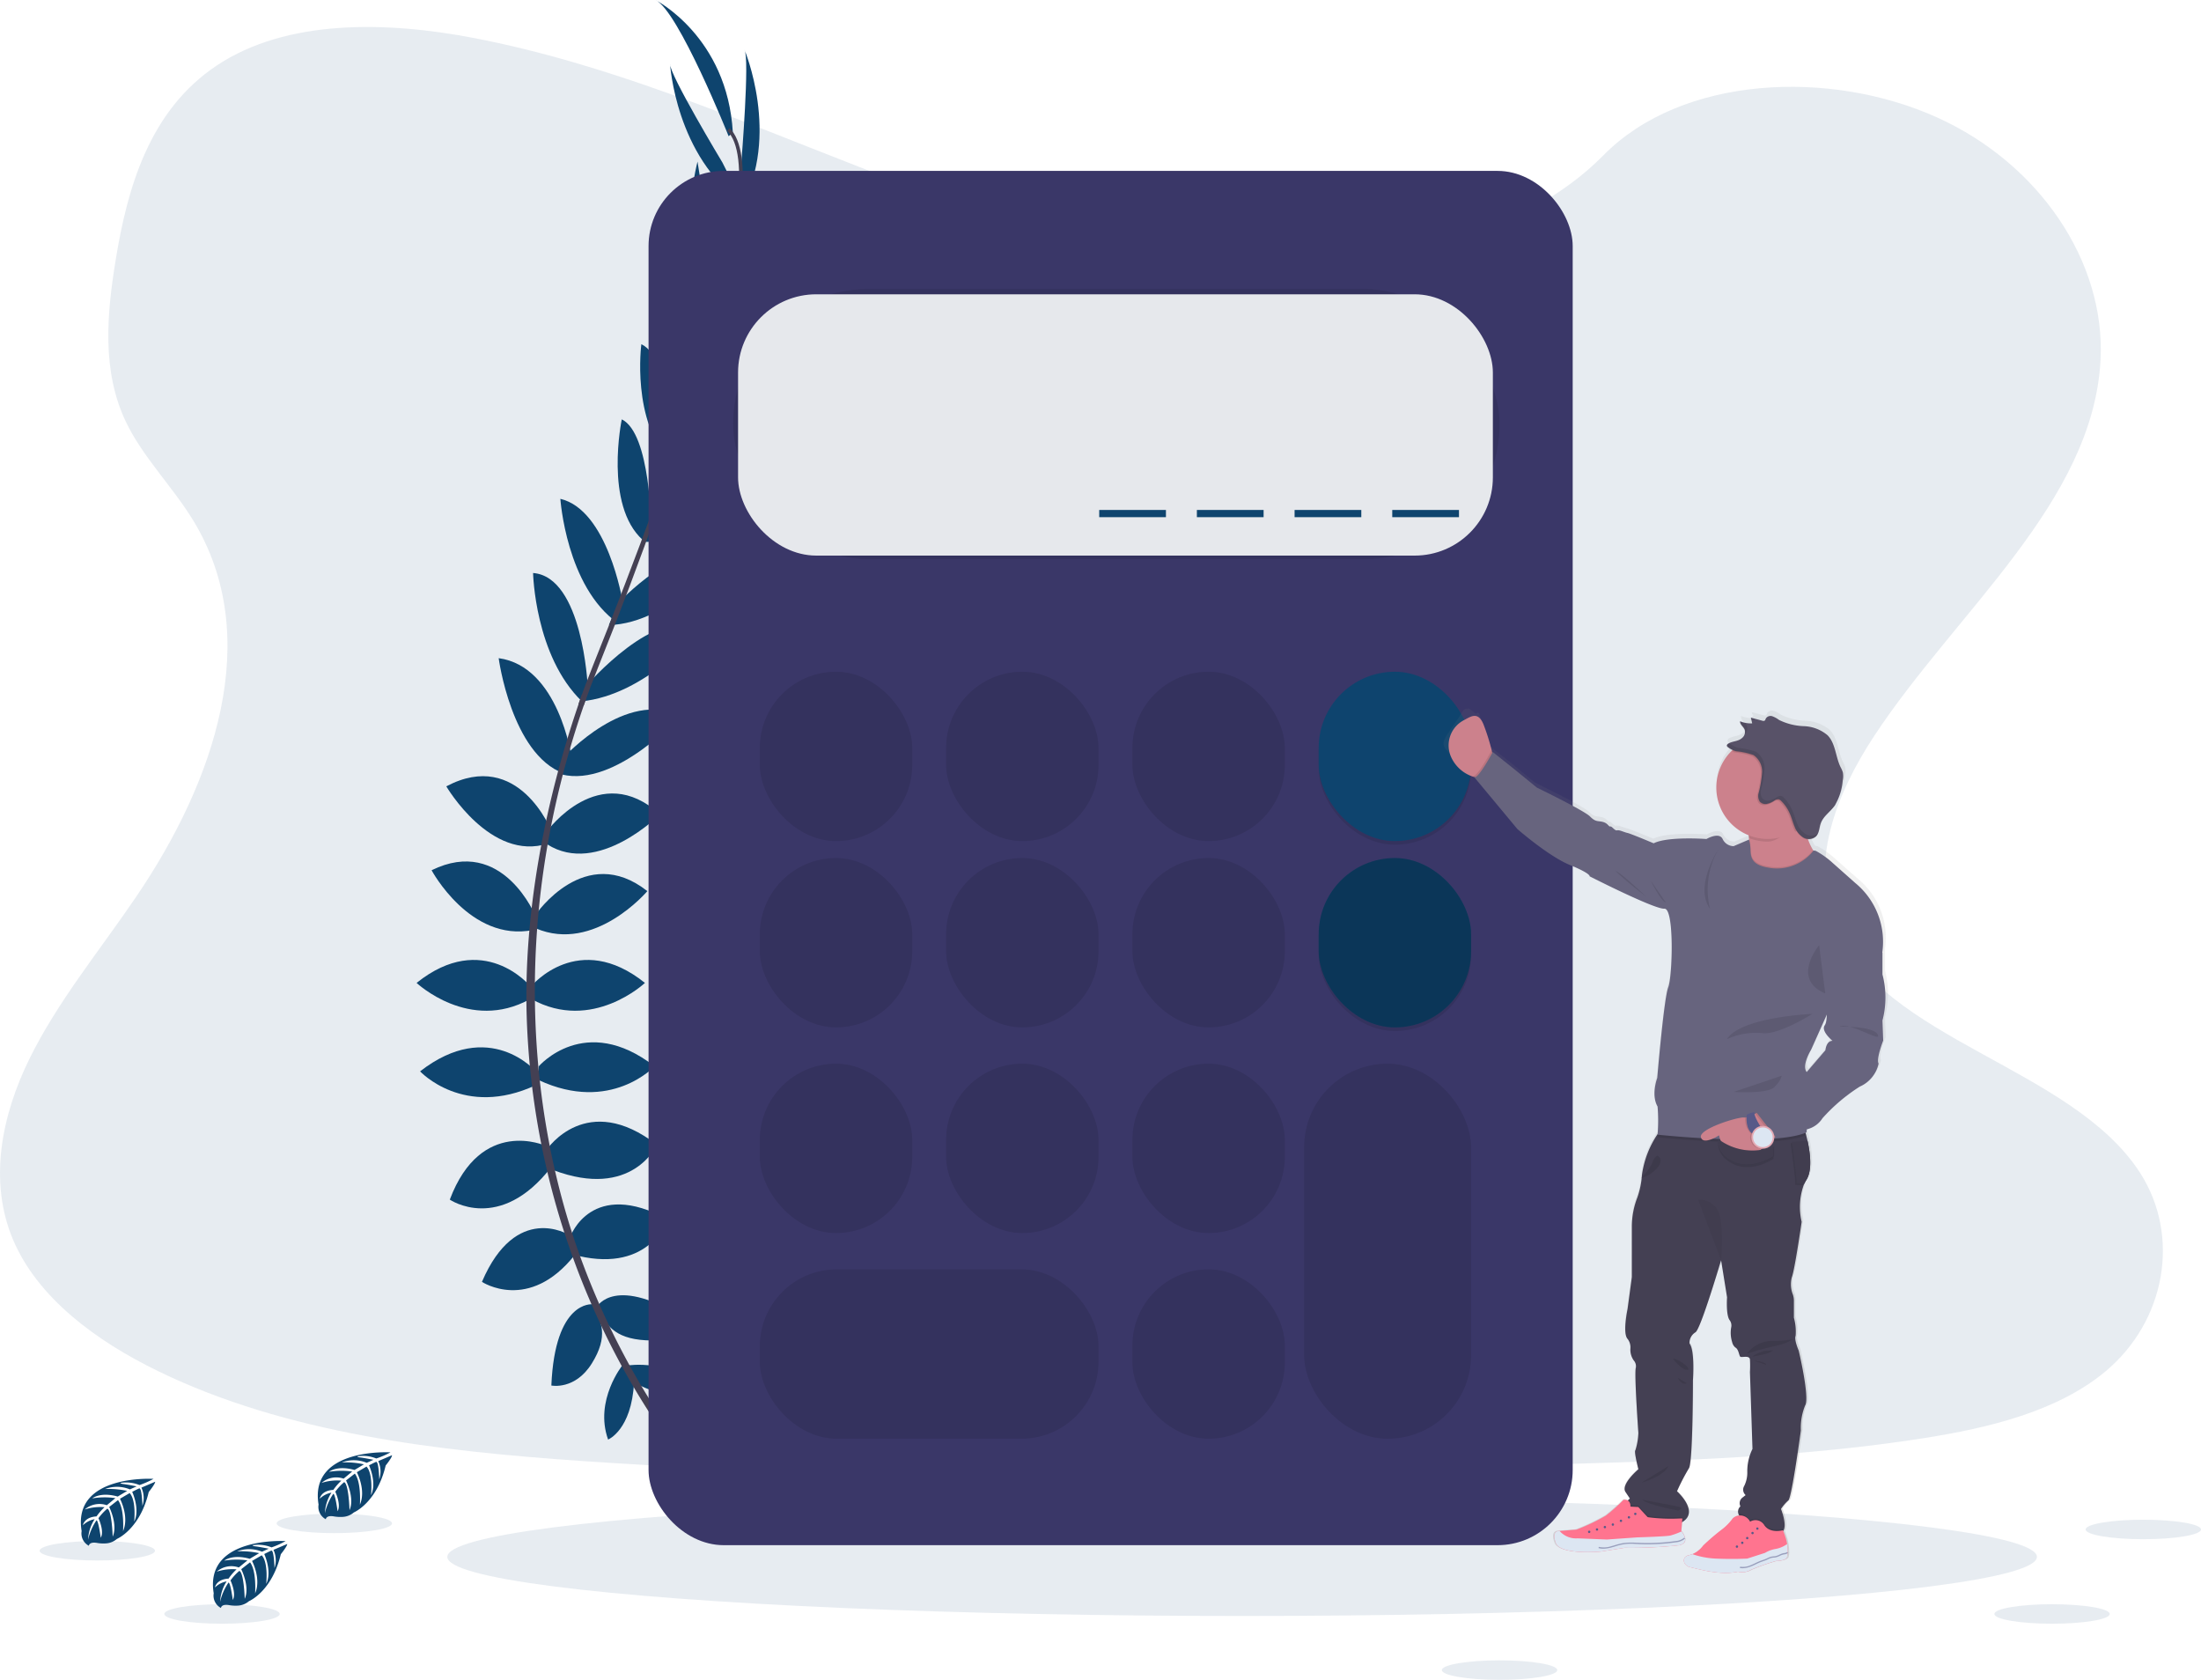 <svg xmlns="http://www.w3.org/2000/svg" xmlns:xlink="http://www.w3.org/1999/xlink" width="287.029" height="219.04" viewBox="0 0 287.029 219.04"><defs><style>.a,.b{fill:#0e446e;}.a,.e,.r{opacity:0.1;}.c{fill:#444053;}.d{fill:#3a3768;}.f{fill:#e6e8ec;}.g{opacity:0.2;}.h{fill:url(#a);}.i{fill:#cc818c;}.j{opacity:0.05;}.k{fill:#ff748f;}.l,.n{fill:#575988;}.m{fill:#dce6f2;}.n{opacity:0.5;}.o{fill:#67647e;}.p{fill:#585268;}.q{fill:#e4aab4;}</style><linearGradient id="a" x1="0.871" y1="1" x2="0.871" gradientUnits="objectBoundingBox"><stop offset="0" stop-color="gray" stop-opacity="0.251"/><stop offset="0.54" stop-color="gray" stop-opacity="0.122"/><stop offset="1" stop-color="gray" stop-opacity="0.102"/></linearGradient></defs><g transform="translate(-0.023 0.02)"><path class="a" d="M250.217,101.723c-18.082-.629-35.3-6.465-51.752-12.852S165.732,75.41,148.082,72.023c-11.352-2.176-24.332-2.484-33.479,3.6-8.8,5.867-11.645,15.967-13.176,25.349-1.148,7.057-1.824,14.486,1.327,21.094,2.188,4.588,6.074,8.443,8.762,12.835,9.348,15.288,2.741,34.153-7.387,49.07-4.75,7-10.265,13.69-13.933,21.139s-5.364,16-2.157,23.6c3.182,7.544,10.762,13.2,18.973,17.18,16.674,8.1,36.321,10.4,55.49,11.712,42.417,2.9,85.064,1.646,127.592.388,15.741-.467,31.549-.939,47.036-3.372,8.6-1.349,17.476-3.5,23.718-8.661,7.924-6.574,9.888-17.705,4.579-25.95-8.907-13.827-33.527-17.261-39.76-32.1-3.428-8.169.092-17.266,5.071-24.843,10.684-16.249,28.59-30.507,29.535-49.081.648-12.757-7.96-25.534-21.27-31.571-13.953-6.325-33.3-5.529-43.585,4.942C284.805,98.127,266.176,102.282,250.217,101.723Z" transform="translate(-86.32 -67.098)"/><ellipse class="a" cx="103.649" cy="7.706" rx="103.649" ry="7.706" transform="translate(58.357 195.28)"/><path class="b" d="M379.26,695.035s5.867-.939,9.388,3.21c0,0-2.582,2.034-8.136-.782Z" transform="translate(-297.398 -517.007)"/><path class="b" d="M370.778,695s-3.741,4.615-1.905,9.737c0,0,3.051-1.224,3.383-7.443Z" transform="translate(-289.548 -517.048)"/><path class="b" d="M365,663.99s2.347-4.3,11.734,1.721c0,0-1.252,2.894-5.4,2.66S366.09,666.273,365,663.99Z" transform="translate(-287.122 -493.629)"/><path class="b" d="M349.032,666.708s-4.87-.559-5.342,10.592c0,0,3.087.64,5.281-2.886S350.258,668.909,349.032,666.708Z" transform="translate(-271.766 -496.657)"/><path class="b" d="M352.66,624.251s2.738-7.588,12.673-2.191c0,0-2.269,6.962-11.656,4.772Z" transform="translate(-278.23 -463.09)"/><path class="b" d="M341.73,585.066s5.166-7.669,14.319-.559c0,0-3.207,7.2-13.537,3.286Z" transform="translate(-270.354 -435.248)"/><path class="b" d="M337.81,547.579s6.026-7.041,15.1,0c0,0-5.711,6.18-15.1,1.8Z" transform="translate(-267.529 -408.56)"/><path class="b" d="M334.45,509.393s6.1-7.354,14.788-.391c0,0-6.884,6.493-14.788,2.112Z" transform="translate(-265.108 -380.857)"/><path class="b" d="M336.41,471.187s6.426-9.469,14.553-3.051c0,0-6.884,8.136-14.553,4.85Z" transform="translate(-266.52 -351.96)"/><path class="b" d="M341.73,433.227s6.809-9.388,14.71-2.191c0,0-8.058,8.139-14.71,3.911Z" transform="translate(-270.354 -324.877)"/><path class="b" d="M348.952,395.267s8.058-8.82,15.087-5.309c0,0-8.4,9.368-15.439,7.647Z" transform="translate(-275.304 -296.637)"/><path class="b" d="M358.239,357.663s9.309-10.8,14.707-7.2c0,0-6.851,8.382-15.366,9.22Z" transform="translate(-281.775 -268.244)"/><path class="b" d="M371.672,321.861s8.139-8.823,14.084-6.633c0,0-6.962,9.153-15.176,9.388Z" transform="translate(-291.143 -243.129)"/><path class="b" d="M386.651,285.673s9-8.452,12.908-6.965c0,0-6.493,9.39-13.3,8.843Z" transform="translate(-302.442 -216.938)"/><path class="b" d="M400.54,246.878s7.745-10.092,11.969-9.309c0,0-4.694,9-11.969,10.337Z" transform="translate(-312.733 -187.387)"/><path class="b" d="M413.792,206.589s6.845-7.739,10.542-7.72c0,0-5.4,10.337-10.824,10.243Z" transform="translate(-322.079 -159.532)"/><path class="b" d="M420.631,155.268l6.61-16.118s.333,14.57-7.451,19.108Z" transform="translate(-326.604 -116.497)"/><path class="b" d="M432.287,95.691s1.1-13.455.391-14.551c0,0,4.727,11.176-.439,20.5Z" transform="translate(-335.576 -74.695)"/><path class="b" d="M322.606,632.032s-6.856-4.25-11.3,6.147c0,0,6.1,4.048,12.1-3.5Z" transform="translate(-248.433 -471.053)"/><path class="b" d="M308.782,591.053s-8.41-3.836-12.492,7.018c0,0,6.5,4.47,13.257-4.275Z" transform="translate(-237.609 -441.669)"/><path class="b" d="M297.5,549.929s-6.024-7.041-15.087,0c0,0,5.711,6.18,15.087,1.8Z" transform="translate(-227.607 -410.253)"/><path class="b" d="M295.578,509.393s-6.1-7.354-14.788-.391c0,0,6.887,6.493,14.788,2.112Z" transform="translate(-226.44 -380.857)"/><path class="b" d="M301.374,467.233s-4.28-10.617-13.584-6.043c0,0,5.029,9.4,13.207,7.8Z" transform="translate(-231.484 -347.737)"/><path class="b" d="M308.35,427.357s-4.252-10.787-13.69-5.783c0,0,5.778,9.888,13.271,7.451Z" transform="translate(-236.435 -319.06)"/><path class="b" d="M328.6,378.056s-1.676-11.827-9.5-12.886c0,0,1.657,12.472,8.443,15.017Z" transform="translate(-254.046 -279.369)"/><path class="b" d="M342.282,340.163s-.654-14.249-7.122-14.743c0,0,.218,10.815,6.392,16.763Z" transform="translate(-265.619 -250.725)"/><path class="b" d="M355.992,304.109s-1.931-11.849-8.1-13.3c0,0,.766,11.477,7.493,16.2Z" transform="translate(-274.793 -225.785)"/><path class="b" d="M379,267.877s-.067-12.341-3.836-14.157c0,0-2.341,11.176,2.744,15.733Z" transform="translate(-294.057 -199.057)"/><path class="b" d="M389.734,233.15s-.528-12.71-4.434-14.5c0,0-1.338,10.058,3.847,15.333Z" transform="translate(-301.639 -173.786)"/><path class="b" d="M406.869,197.21s-.025-10.337-2.811-12.76c0,0-2.774,11.324,1.355,14.841Z" transform="translate(-314.611 -149.141)"/><path class="b" d="M411.956,150.618l-2.71-17.208s-3.685,14.1,2.841,20.309Z" transform="translate(-318.26 -112.361)"/><path class="b" d="M405.924,100.662S398.962,89.1,399.1,87.81c0,0,.74,12.123,9.5,18.16Z" transform="translate(-311.697 -79.501)"/><path class="b" d="M401.824,75.764S395.253,59.335,392.28,58c0,0,9.388,4.772,10.092,17.289Z" transform="translate(-306.78 -58.02)"/><path class="c" d="M412.227,150.8l-.447-.14c5.546-18.082,6.929-29.615,3.895-32.5l.324-.341C419.215,120.871,417.91,132.276,412.227,150.8Z" transform="translate(-320.832 -101.127)"/><path class="c" d="M357.015,274.773l-.665-.235c.587-1.657,1.224-3.339,1.889-5,5.789-14.436,10.715-27.847,13.875-38.154l.578-.279c-3.165,10.307-8,24.248-13.8,38.7C358.23,271.454,357.6,273.125,357.015,274.773Z" transform="translate(-280.889 -182.765)"/><path class="c" d="M353.487,482.932c-.089-.1-9.08-10.22-15.344-27.5a101.816,101.816,0,0,1-6.063-31.507c-.427-13.447,2.392-28.464,7.228-42.1l.525.615c-10.852,30.61-6.541,56.842-.821,72.636,6.2,17.124,15.087,27.134,15.174,27.235Z" transform="translate(-263.369 -291.367)"/><path class="b" d="M244.151,735.784s-10.631-.64-9.376,6.809a1.817,1.817,0,0,0,.944,1.914s.017-.559,1.09-.366a4.9,4.9,0,0,0,1.154.056,2.409,2.409,0,0,0,1.414-.581h0s2.987-1.235,4.149-6.119c0,0,.861-1.064.824-1.338l-1.794.766a3.208,3.208,0,0,1,.131,2.369s-.059-2.322-.4-2.269c-.07,0-.933.45-.933.45s1.056,2.255.26,3.892c0,0,.3-2.777-.587-3.73l-1.263.738s1.232,2.327.4,4.227c0,0,.212-2.914-.662-4.048l-1.146.894s1.157,2.294.453,3.87c0,0-.092-3.392-.7-3.649a7.009,7.009,0,0,0-1.154,1.246s.793,1.676.3,2.545c0,0-.3-2.26-.559-2.271a7.52,7.52,0,0,0-1.1,2.514,5.437,5.437,0,0,1,.858-2.665,2.992,2.992,0,0,0-1.526.791s.154-1.059,1.771-1.151a7.643,7.643,0,0,1,1.045-1.207,6.552,6.552,0,0,0-2.584.3,2.928,2.928,0,0,1,2.881-.559l1.118-.922a9.641,9.641,0,0,0-3.017.031s1.034-.883,3.322-.24l1.229-.735a11.184,11.184,0,0,0-2.883-.249,4.429,4.429,0,0,1,3.244.05l.88-.394s-1.324-.26-1.71-.3-.411-.148-.411-.148a4.578,4.578,0,0,1,2.487.279A11.378,11.378,0,0,0,244.151,735.784Z" transform="translate(-193.207 -546.427)"/><path class="b" d="M133.562,748.155s-10.617-.64-9.374,6.809a1.813,1.813,0,0,0,.942,1.914s.02-.559,1.092-.366a4.742,4.742,0,0,0,1.154.056,2.392,2.392,0,0,0,1.411-.581h0s2.99-1.235,4.152-6.119c0,0,.858-1.064.838-1.338l-1.794.766a3.208,3.208,0,0,1,.131,2.369s-.059-2.322-.4-2.269c-.07,0-.933.45-.933.45s1.056,2.255.26,3.892c0,0,.3-2.777-.59-3.73l-1.263.738s1.232,2.327.4,4.227c0,0,.215-2.914-.662-4.048l-1.143.894s1.157,2.294.453,3.87c0,0-.092-3.392-.7-3.649a7.006,7.006,0,0,0-1.154,1.246s.793,1.676.3,2.545c0,0-.3-2.26-.559-2.271a7.581,7.581,0,0,0-1.1,2.515,5.453,5.453,0,0,1,.861-2.665,3.006,3.006,0,0,0-1.528.791s.156-1.059,1.774-1.151a7.516,7.516,0,0,1,1.045-1.2,6.529,6.529,0,0,0-2.584.3,2.927,2.927,0,0,1,2.881-.559l1.118-.922a9.637,9.637,0,0,0-3.017.031s1.034-.883,3.322-.24l1.229-.735a11.2,11.2,0,0,0-2.883-.249,4.428,4.428,0,0,1,3.244.05l.88-.394s-1.324-.26-1.713-.3-.408-.148-.408-.148a4.612,4.612,0,0,1,2.487.279A11.5,11.5,0,0,0,133.562,748.155Z" transform="translate(-113.519 -555.341)"/><path class="b" d="M195.2,777.194s-10.617-.64-9.376,6.809a1.817,1.817,0,0,0,.944,1.914s.02-.559,1.09-.366a4.9,4.9,0,0,0,1.157.056,2.409,2.409,0,0,0,1.411-.581h0s2.987-1.235,4.149-6.119c0,0,.861-1.065.838-1.338l-1.794.766a3.224,3.224,0,0,1,.131,2.369s-.059-2.322-.405-2.269c-.07,0-.93.45-.93.45s1.053,2.252.257,3.892c0,0,.3-2.777-.587-3.73l-1.263.738s1.232,2.327.4,4.227c0,0,.215-2.914-.662-4.048l-1.146.894s1.16,2.294.453,3.87c0,0-.092-3.392-.7-3.649a6.9,6.9,0,0,0-1.154,1.246s.793,1.676.3,2.545c0,0-.3-2.26-.559-2.272a7.522,7.522,0,0,0-1.1,2.515,5.436,5.436,0,0,1,.858-2.665,2.992,2.992,0,0,0-1.525.791s.154-1.059,1.774-1.151a6.95,6.95,0,0,1,1.042-1.207,6.551,6.551,0,0,0-2.584.3,2.91,2.91,0,0,1,2.881-.545l1.118-.922a9.64,9.64,0,0,0-3.017.031s1.037-.883,3.322-.24l1.232-.735a11.238,11.238,0,0,0-2.875-.24,4.425,4.425,0,0,1,3.244.05l.877-.394s-1.322-.26-1.71-.3-.408-.148-.408-.148a4.58,4.58,0,0,1,2.487.279A11.275,11.275,0,0,0,195.2,777.194Z" transform="translate(-157.931 -576.268)"/><ellipse class="a" cx="7.524" cy="1.271" rx="7.524" ry="1.271" transform="translate(21.455 209.16)"/><ellipse class="a" cx="7.524" cy="1.271" rx="7.524" ry="1.271" transform="translate(260.105 209.16)"/><ellipse class="a" cx="7.524" cy="1.271" rx="7.524" ry="1.271" transform="translate(188.053 216.478)"/><ellipse class="a" cx="7.524" cy="1.271" rx="7.524" ry="1.271" transform="translate(272.005 198.141)"/><ellipse class="a" cx="7.524" cy="1.271" rx="7.524" ry="1.271" transform="translate(36.097 197.348)"/><ellipse class="a" cx="7.524" cy="1.271" rx="7.524" ry="1.271" transform="translate(5.188 200.916)"/><rect class="d" width="120.516" height="179.196" rx="9.8" transform="translate(84.6 22.264)"/><rect class="e" width="99.947" height="35.228" rx="17.614" transform="translate(95.63 37.667)"/><rect class="f" width="98.432" height="34.072" rx="10.2" transform="translate(96.273 38.354)"/><rect class="e" width="19.876" height="22.083" rx="9.938" transform="translate(99.111 87.569)"/><rect class="e" width="19.876" height="22.083" rx="9.938" transform="translate(123.405 87.569)"/><rect class="e" width="19.876" height="22.083" rx="9.938" transform="translate(147.698 87.569)"/><rect class="e" width="19.876" height="22.083" rx="9.938" transform="translate(171.991 88.039)"/><rect class="b" width="19.876" height="22.083" rx="9.938" transform="translate(171.991 87.569)"/><rect class="e" width="19.876" height="22.083" rx="9.938" transform="translate(99.111 111.862)"/><rect class="e" width="19.876" height="22.083" rx="9.938" transform="translate(123.405 111.862)"/><rect class="e" width="19.876" height="22.083" rx="9.938" transform="translate(147.698 111.862)"/><rect class="e" width="19.876" height="22.083" rx="9.938" transform="translate(99.111 138.678)"/><rect class="e" width="19.876" height="22.083" rx="9.938" transform="translate(123.405 138.678)"/><rect class="e" width="19.876" height="22.083" rx="9.938" transform="translate(147.698 138.678)"/><rect class="e" width="19.876" height="22.083" rx="9.938" transform="translate(147.698 165.494)"/><rect class="e" width="19.876" height="22.083" rx="9.938" transform="translate(171.991 112.332)"/><rect class="b" width="19.876" height="22.083" rx="9.938" transform="translate(171.991 111.862)"/><rect class="g" width="19.876" height="22.083" rx="9.938" transform="translate(171.991 111.862)"/><rect class="e" width="44.169" height="22.083" rx="10.04" transform="translate(99.111 165.494)"/><rect class="e" width="21.767" height="48.902" rx="10.884" transform="translate(170.096 138.678)"/><rect class="b" width="8.7" height="0.942" transform="translate(181.585 66.475)"/><rect class="b" width="8.7" height="0.942" transform="translate(168.848 66.475)"/><rect class="b" width="8.7" height="0.942" transform="translate(156.107 66.475)"/><rect class="b" width="8.7" height="0.942" transform="translate(143.37 66.475)"/><path class="h" d="M817.7,428.894a11.854,11.854,0,0,0,0-6.035v-2.847a9.942,9.942,0,0,0-3.551-9.136l-3.034-2.677a11.324,11.324,0,0,0-2.2-1.553,2.263,2.263,0,0,0-.279-.042l-.089-.053a9.141,9.141,0,0,1-.665-1.4,1.294,1.294,0,0,0,1.081-.369,1.4,1.4,0,0,0,.254-.427h0c.176-.394.207-.872.355-1.291a3.08,3.08,0,0,1,.559-.928c-.031.05-.064.1-.092.151.43-.536.992-.995,1.4-1.559a3.512,3.512,0,0,0,.221-.349c-.017.025-.039.047-.059.073a7.939,7.939,0,0,0,.891-3.031,2.728,2.728,0,0,0,.017-1.084,3.941,3.941,0,0,0-.3-.687c-.659-1.361-.648-3.073-1.7-4.16a5.126,5.126,0,0,0-3.126-1.2,8.124,8.124,0,0,1-3.294-.813,3.473,3.473,0,0,0-.891-.489.732.732,0,0,0-.875.324.575.575,0,0,1-.117.237.38.38,0,0,1-.335.02l-1.506-.4.017.075h-.039l.056.237a.129.129,0,0,1,.142.081l-.243.374a3.776,3.776,0,0,1-1.358-.279.329.329,0,0,0,0,.073h-.022c-.028.425.455.7.6,1.1a.836.836,0,0,1,0,.539,1.179,1.179,0,0,1-.279.43c-.534.528-1.218.425-1.833.757a.4.4,0,0,0-.223.249.182.182,0,0,0-.02.137.325.325,0,0,0,.126.156,2.8,2.8,0,0,0,.584.363c-.061.056-.12.112-.176.171a6.733,6.733,0,0,0,2.327,10.986c.023.117.039.238.056.363v.036l.017.162-2.029.863a1.615,1.615,0,0,1-1.453-.936c-.472-.975-2.14,0-2.14,0s-5.088-.38-6.985.559c0,0-3.037-1.274-3.465-1.361s-1.067-.425-1.366-.338-.685-.559-.9-.511-.3-.425-.984-.6-.941.045-1.71-.721-7.015-3.783-7.015-3.783l-2.805-2.308-2.992-2.38-.053.1c-.02-.07-.039-.143-.059-.221a28.71,28.71,0,0,0-1.117-3.49c-.193-.461-.28-1.042-.539-.735-.159.184-.43-.221-.838-.495a.707.707,0,0,0-1.053.307h0c-2.33,3.654-3.166,3.911-1.816,5.255,1.2,1.193,2,2.235,2.984,2.565l.117.036a.127.127,0,0,1-.064,0l5.688,6.8s4.1,3.571,6.929,4.716S779.042,410,779.042,410s8.555,4.333,9.879,4.25,1.07,8.882.514,10.337-1.453,11.9-1.453,11.9-.858,2.21.042,3.738a23.6,23.6,0,0,1,.02,3.632,12.485,12.485,0,0,0-2.073,5.339,3.059,3.059,0,0,1-.034.324.753.753,0,0,1-.2.165l.19-.056a10.76,10.76,0,0,1-.559,2.565,10.422,10.422,0,0,0-.707,3.649v6.75l-.559,4.191s-.685,3.171,0,3.911a1.81,1.81,0,0,1,.374,1.3,2.425,2.425,0,0,0,.436,1.52,1.136,1.136,0,0,1,.279.975c-.226.735.335,8.555.335,8.555a8.7,8.7,0,0,1-.391,2.269c-.226.115.391,2.492.391,2.492s-2.31,1.928-1.721,2.948l.59.905-.156.154-.1.1a.911.911,0,0,0-.59-.112,22.506,22.506,0,0,1-2.325,2.07,25.246,25.246,0,0,1-3.878,1.841l-2.235.182h-.042s-1.07-.1-.469,1.556,5.971,1.148,5.971,1.148l3.135-.495a59.584,59.584,0,0,0,7.189-.327c.668-.148.838-.506.782-.866h0l-.017-.017a2.237,2.237,0,0,0-.458-.936.354.354,0,0,0-.039-.05l.1-1.146c2.372-1.366-.671-4.054-.671-4.054a28.113,28.113,0,0,1,1.576-3c.534-.735.534-11.561.534-11.561s.279-3.911-.455-4.817a1.629,1.629,0,0,1,.8-1.472c.528-.36,2.123-5.325,3.375-9.446l.788,4.856s-.171,2.325.341,3a1.157,1.157,0,0,1,.213.905,4.078,4.078,0,0,0,.115,1.956,1.292,1.292,0,0,0,.416.7c.455.226.484,1.034.654,1.2s1.226-.24,1.282.383a14.129,14.129,0,0,1,0,1.643l.344,10.086a6.7,6.7,0,0,0-.685,3.073,3.951,3.951,0,0,1-.411,1.8.925.925,0,0,0,.084,1.084l.1.115-.422.324a.93.93,0,0,0-.263,1.148.9.9,0,0,0-.26.978.687.687,0,0,0,.073.159,1.586,1.586,0,0,0-.852.422,6.988,6.988,0,0,1-1.506,1.514,28.978,28.978,0,0,0-2.4,2.056,3.448,3.448,0,0,1-1.4,1.118,2.319,2.319,0,0,1-.422.126c-1.117.229-.768,1.4.143,1.59s3.934,1.118,6.286.578a2.22,2.22,0,0,0,1.724-.24,25.329,25.329,0,0,1,3.314-1.157s1.283,0,1.456-.508a1.988,1.988,0,0,0,.073-.5l.036-.036-.033-.031a6.77,6.77,0,0,0-.087-1.137c-.033-.2-.07-.369-.1-.508-.109-.425-.313-.975-.4-1.207a.435.435,0,0,0,.039-.059c.489-.838-.324-2.827-.324-2.827a5.425,5.425,0,0,1,.964-1.143c.455-.341,1.654-9.181,1.654-9.181a8.021,8.021,0,0,1,.559-3.286c.617-1.02-.855-7.194-.855-7.194s-.629-1.417-.4-1.928a6.774,6.774,0,0,0-.229-2.38v-2.235a2.467,2.467,0,0,0-.131-.782,3.7,3.7,0,0,1-.154-2.257c.4-1.02,1.31-7.309,1.31-7.309a8.416,8.416,0,0,1,.332-4.984,4.343,4.343,0,0,1,.279-.511c.774-1.215.542-3.375.16-5.116-.056-.279-.12-.531-.185-.774-.025-.106-.053-.207-.081-.307l.123-.05a3.625,3.625,0,0,1,.039-.447,3.141,3.141,0,0,0,2.056-1.422,23,23,0,0,1,4.917-4.166,4.275,4.275,0,0,0,2.481-3.017c-.341-.6.612-3.017.612-3.017Zm-9.094-22.248Zm1.567,26.159-2.47,2.864v-.017c-.643-.894.6-2.892.6-2.892l2.054-4.582a2.592,2.592,0,0,1-.28,1.349c-.559.766,1.028,2.042,1.028,2.042C810.261,431.574,810.177,432.806,810.177,432.806Z" transform="translate(-571.859 -296.326)"/><path class="i" d="M768.321,397.714l-1.349,2.618a5.309,5.309,0,0,1-1.255-.263,4.749,4.749,0,0,1-2.948-2.548,3.706,3.706,0,0,1,1.715-4.887c.928-.508,1.791-1.087,2.487.581a28.85,28.85,0,0,1,1.092,3.467C768.226,397.295,768.321,397.714,768.321,397.714Z" transform="translate(-573.488 -298.782)"/><path class="i" d="M909.571,439.272l-2.154,3.207s-10.178,4.856-8.233-.838a12.8,12.8,0,0,0,.8-5.621v-.036a4.522,4.522,0,0,0-.8-2.28s9.921-5.079,8.443-1.607a4.783,4.783,0,0,0-.349,2.285,7.792,7.792,0,0,0,1.067,3.171A10.557,10.557,0,0,0,909.571,439.272Z" transform="translate(-671.881 -326.723)"/><path class="c" d="M867.361,610.9s1.464,6.147.838,7.15a7.763,7.763,0,0,0-.559,3.266s-1.182,8.784-1.632,9.119a5.37,5.37,0,0,0-.958,1.118s.8,1.989.321,2.811a.682.682,0,0,1-.321.279c-.754.319-3.543-1.1-5.13-1.956a.905.905,0,0,1-.162-1.475.922.922,0,0,1,.257-1.14l.419-.324-.1-.115a.925.925,0,0,1-.084-1.078,3.914,3.914,0,0,0,.405-1.791,6.56,6.56,0,0,1,.676-3.04L861,613.7a13.886,13.886,0,0,0,0-1.632c-.056-.617-1.1-.209-1.266-.38s-.2-.97-.648-1.2a1.282,1.282,0,0,1-.408-.7,4.02,4.02,0,0,1-.115-1.956,1.153,1.153,0,0,0-.21-.9c-.505-.676-.338-2.981-.338-2.981l-.777-4.828c-1.238,4.1-2.811,9.03-3.333,9.388a1.623,1.623,0,0,0-.788,1.461c.732.9.45,4.789.45,4.789s0,10.751-.528,11.486a27.727,27.727,0,0,0-1.551,2.995s3.017,2.685.643,4.04H852.1c-2.422,1.352-7.432-2.419-7.432-2.419l.522-.522.153-.154-.592-.883c-.581-1.014,1.7-2.928,1.7-2.928s-.609-2.367-.386-2.478a8.657,8.657,0,0,0,.386-2.252s-.559-7.77-.33-8.5a1.146,1.146,0,0,0-.28-.97,2.414,2.414,0,0,1-.43-1.509,1.794,1.794,0,0,0-.371-1.294c-.676-.732,0-3.883,0-3.883l.559-4.169v-6.619a10.556,10.556,0,0,1,.707-3.735,11.177,11.177,0,0,0,.615-3,12.57,12.57,0,0,1,2.1-5.39c.408-.626.713-1,.713-1l18.015-.7s.279.8.581,1.917c.062.243.123.5.182.768.377,1.732.6,3.878-.159,5.085a4.77,4.77,0,0,0-.279.509,8.419,8.419,0,0,0-.327,4.954s-.9,6.247-1.294,7.264a3.649,3.649,0,0,0,.154,2.235,2.546,2.546,0,0,1,.125.779v2.227a6.775,6.775,0,0,1,.226,2.366C866.738,609.492,867.361,610.9,867.361,610.9Z" transform="translate(-632.77 -434.812)"/><path class="e" d="M924.016,596.215a4.3,4.3,0,0,0-.279.506l-1.014-.056c.1-.523-.592-5.42-.592-5.42l2.042-.115C924.549,592.859,924.779,595.005,924.016,596.215Z" transform="translate(-688.595 -442.198)"/><path class="c" d="M924.616,595.6a4.739,4.739,0,0,0-.279.508l-1.014-.059c.1-.52-.592-5.42-.592-5.42l2.042-.115C925.152,592.252,925.379,594.4,924.616,595.6Z" transform="translate(-689.027 -441.758)"/><path class="j" d="M924.616,595.6a4.739,4.739,0,0,0-.279.508l-1.014-.059c.1-.52-.592-5.42-.592-5.42l2.042-.115C925.152,592.252,925.379,594.4,924.616,595.6Z" transform="translate(-689.027 -441.758)"/><path class="e" d="M903.653,766.672a.682.682,0,0,1-.322.28c-.754.318-3.543-1.1-5.13-1.956a.914.914,0,0,1-.422-.5c.905-.165,1.5.838,1.5.838a1.335,1.335,0,0,1,1.858.45c.774,1.14,2.434.659,2.434.659Z" transform="translate(-671.048 -567.111)"/><path class="k" d="M885.751,770.577c-.167.509-1.436.509-1.436.509a27.034,27.034,0,0,0-3.28,1.154,2.241,2.241,0,0,1-1.7.24c-2.322.534-5.309-.394-6.208-.578s-1.252-1.35-.14-1.576a2.256,2.256,0,0,0,.416-.129,3.4,3.4,0,0,0,1.4-1.117,28.569,28.569,0,0,1,2.372-2.042,6.935,6.935,0,0,0,1.487-1.506,1.434,1.434,0,0,1,2.266.436,1.335,1.335,0,0,1,1.858.453c.774,1.14,2.434.657,2.434.657s.3.763.439,1.31c.033.14.07.313.1.508A4.617,4.617,0,0,1,885.751,770.577Z" transform="translate(-652.68 -567.566)"/><circle class="l" cx="0.154" cy="0.154" r="0.154" transform="translate(229.045 199.144)"/><circle class="l" cx="0.154" cy="0.154" r="0.154" transform="translate(227.724 200.382)"/><circle class="l" cx="0.154" cy="0.154" r="0.154" transform="translate(226.38 201.494)"/><circle class="l" cx="0.154" cy="0.154" r="0.154" transform="translate(227.076 200.997)"/><circle class="l" cx="0.154" cy="0.154" r="0.154" transform="translate(228.414 199.725)"/><path class="m" d="M885.751,780.338c-.167.508-1.436.508-1.436.508a27.042,27.042,0,0,0-3.28,1.154,2.243,2.243,0,0,1-1.7.24c-2.322.534-5.309-.394-6.208-.578s-1.252-1.35-.14-1.576a2.247,2.247,0,0,0,.416-.129,10.8,10.8,0,0,0,3.045.578c2.294.1,4.11,0,4.11,0l2.322-.746a3.876,3.876,0,0,1,1.436-.52,3.754,3.754,0,0,0,1.428-.62A4.382,4.382,0,0,1,885.751,780.338Z" transform="translate(-652.68 -577.326)"/><path class="n" d="M898.8,784.473a1.918,1.918,0,0,1-.385-.036l.033-.165a2.459,2.459,0,0,0,1.4-.2c.207-.081.413-.179.615-.279a7.735,7.735,0,0,1,.735-.319l.229-.078c.126-.045.254-.087.377-.14.07-.028.14-.061.207-.095a2.369,2.369,0,0,1,.52-.2,2.532,2.532,0,0,1,.279-.036,2.5,2.5,0,0,0,.257-.031,2.439,2.439,0,0,0,.489-.182,2.366,2.366,0,0,1,.525-.2l.123-.02a.6.6,0,0,0,.363-.134l.126.115a.759.759,0,0,1-.461.187l-.117.02a2.254,2.254,0,0,0-.489.182,2.564,2.564,0,0,1-.525.193,1.865,1.865,0,0,1-.279.034,2.44,2.44,0,0,0-.262.034,2.225,2.225,0,0,0-.484.187l-.212.1c-.129.053-.263.1-.391.142l-.224.078c-.246.089-.486.2-.721.313s-.413.2-.626.279A3.047,3.047,0,0,1,898.8,784.473Z" transform="translate(-671.502 -580.007)"/><path class="e" d="M901.73,684.873A4.179,4.179,0,0,1,904.9,683.2a12.641,12.641,0,0,0,2.855-.226,7.144,7.144,0,0,1-2.165.858A37.807,37.807,0,0,0,901.73,684.873Z" transform="translate(-673.895 -508.379)"/><path class="e" d="M904.15,689.014a4.7,4.7,0,0,1,1.659-.76c.6-.028,1.118-.084,1.118-.084a3.234,3.234,0,0,1-.928.45C905.505,688.76,904.15,689.014,904.15,689.014Z" transform="translate(-675.638 -512.126)"/><path class="e" d="M905,693s1.59.126,1.6.559" transform="translate(-676.251 -515.606)"/><path class="e" d="M851.93,600.318a6.3,6.3,0,0,0,1.6-2.068,1.445,1.445,0,0,1,.618-.911s.916.366.1,1.489A4.522,4.522,0,0,1,851.93,600.318Z" transform="translate(-638.008 -446.673)"/><path class="e" d="M908.209,432.078c-.324.765-.609.838-.559,1.567a5.593,5.593,0,0,1-1.288,1.014c-1.006.6-2.1,1.769-3.353,1.769a6.68,6.68,0,0,1-2.45-.464,4.521,4.521,0,0,0-.8-2.28S909.684,428.6,908.209,432.078Z" transform="translate(-672.475 -326.708)"/><path class="i" d="M900.851,408.245a6.705,6.705,0,1,1-6.705-6.705A6.705,6.705,0,0,1,900.851,408.245Z" transform="translate(-663.597 -305.578)"/><path class="e" d="M909.571,452.522l-2.154,3.208s-10.178,4.856-8.233-.838a12.8,12.8,0,0,0,.8-5.621H900a5.379,5.379,0,0,1,.2,1.294c.031.877.053,1.986,2.235,2.352a6.068,6.068,0,0,0,5.912-2.1A10.555,10.555,0,0,0,909.571,452.522Z" transform="translate(-671.881 -339.973)"/><path class="e" d="M776.591,409.388l-1.349,2.618a5.307,5.307,0,0,1-1.254-.263l-.117-.14c.559.212,2.406-3.294,2.406-3.294l.059.047C776.5,408.969,776.591,409.388,776.591,409.388Z" transform="translate(-581.757 -310.456)"/><path class="e" d="M879.4,582.826c-4.347,1.889-19.384.279-19.384.279a2.056,2.056,0,0,0,.075-.492c.408-.626.712-1,.712-1l18.015-.7S879.116,581.712,879.4,582.826Z" transform="translate(-643.838 -434.833)"/><path class="o" d="M810.306,420.372l-2.006.858a1.59,1.59,0,0,1-1.433-.93c-.466-.97-2.112,0-2.112,0s-5.029-.38-6.884.559c0,0-3-1.268-3.42-1.352s-1.056-.422-1.352-.338-.673-.559-.886-.506-.3-.422-.972-.592-.927.042-1.676-.718-6.926-3.758-6.926-3.758l-2.794-2.28-2.956-2.364s-1.858,3.5-2.409,3.291L780.1,419s4.054,3.545,6.842,4.685,2.576,1.478,2.576,1.478,8.446,4.308,9.753,4.224,1.062,8.815.5,10.251-1.433,11.824-1.433,11.824-.838,2.2.042,3.716a21.234,21.234,0,0,1,0,3.674s15.129,1.618,19.423-.3c0,0,.634-7.01,0-7.9s.592-2.861.592-2.861l2.7-6.038,6.588-6.63a9.918,9.918,0,0,0-3.506-9.077l-3-2.663a11.1,11.1,0,0,0-2.168-1.542c-.492-.092-.31,0-.31,0a6.049,6.049,0,0,1-5.968,2.176c-2.173-.366-2.2-1.475-2.235-2.35A5.477,5.477,0,0,0,810.306,420.372Z" transform="translate(-582.197 -310.918)"/><path class="e" d="M903.508,531.19s-9.292.38-11.148,3.3a9.15,9.15,0,0,1,4.56-.8C899.071,534.023,903.508,531.19,903.508,531.19Z" transform="translate(-667.142 -399.005)"/><path class="e" d="M895.53,562.162s4.392.3,5.323-.634.933-1.478.933-1.478Z" transform="translate(-669.427 -419.801)"/><path class="e" d="M931.729,499.14s-3.719,4.392.8,6.292Z" transform="translate(-694.476 -375.909)"/><path class="e" d="M856.69,468.77s1.352,2.758,2.028,2.939Z" transform="translate(-641.438 -354.024)"/><path class="e" d="M840.37,464.53a50,50,0,0,0,4.012,3.336S840.876,464.53,840.37,464.53Z" transform="translate(-629.678 -350.969)"/><path class="e" d="M883.8,454.11s-3.252,4.856-1.14,7.823A10.521,10.521,0,0,1,883.8,454.11Z" transform="translate(-659.639 -343.46)"/><path class="i" d="M890.757,578.782l-.995.936-.14.128-1.151,1.09c-.081.061-.162.123-.246.179-4.685,3.353-5.624-1.743-5.624-1.743s-2.068,1.352-2.364.254,4.814-2.66,5.588-2.576a1,1,0,0,0,.2,0,3.2,3.2,0,0,0,1.05-.372l.226-.12q.39-.22.757-.478Z" transform="translate(-658.398 -431.353)"/><path class="e" d="M906.318,408.236a6.706,6.706,0,0,1-3.269,5.772,3.844,3.844,0,0,1-.246-.489c-.24-.559-.388-1.162-.631-1.724a5.306,5.306,0,0,0-1.118-1.643.71.71,0,0,0-.3-.207.8.8,0,0,0-.615.17,2.829,2.829,0,0,1-.936.411,1,1,0,0,1-.939-.279,1.405,1.405,0,0,1-.151-1.171,14.565,14.565,0,0,0,.442-2.623,2.567,2.567,0,0,0-1.117-2.285,10.016,10.016,0,0,0-2.285-.5,2.477,2.477,0,0,1-.344-.117,6.706,6.706,0,0,1,11.508,4.683Z" transform="translate(-668.908 -305.569)"/><path class="p" d="M892.592,395.7c-.12.064-.254.182-.218.316a.319.319,0,0,0,.123.156,2.931,2.931,0,0,0,1.062.545,9.484,9.484,0,0,1,2.288.5,2.59,2.59,0,0,1,1.117,2.285,14.75,14.75,0,0,1-.439,2.621,1.409,1.409,0,0,0,.148,1.173,1,1,0,0,0,.939.279,2.792,2.792,0,0,0,.936-.408.813.813,0,0,1,.618-.173.76.76,0,0,1,.3.207,5.3,5.3,0,0,1,1.117,1.646c.246.559.391,1.159.631,1.724a2.8,2.8,0,0,0,1.118,1.4,1.409,1.409,0,0,0,1.693-.179c.413-.458.38-1.087.576-1.637.335-.958,1.271-1.559,1.858-2.386a7.5,7.5,0,0,0,1.017-3.224,2.646,2.646,0,0,0,.017-1.078,3.893,3.893,0,0,0-.3-.682c-.654-1.352-.64-3.054-1.676-4.132a5.035,5.035,0,0,0-3.087-1.2,7.958,7.958,0,0,1-3.25-.807,3.53,3.53,0,0,0-.88-.486.721.721,0,0,0-.866.324.578.578,0,0,1-.115.235.371.371,0,0,1-.332.02l-1.486-.4.17.749a3.719,3.719,0,0,1-1.578-.279c-.028.425.45.7.6,1.1a1.014,1.014,0,0,1-.279,1.028C893.875,395.468,893.2,395.365,892.592,395.7Z" transform="translate(-667.148 -298.785)"/><path class="e" d="M852.218,760.209l-.062.673h-.025c-2.422,1.352-7.432-2.42-7.432-2.42l.522-.522a.911.911,0,0,1,.229.707l1.023.056,1.224,1.321a23.244,23.244,0,0,0,4.208.17Z" transform="translate(-632.798 -562.403)"/><path class="k" d="M828.135,763.865a58.572,58.572,0,0,1-7.094.327l-3.1.489s-5.308.509-5.9-1.14.464-1.545.464-1.545h.042l2.21-.179a25.3,25.3,0,0,0,3.831-1.83,22.271,22.271,0,0,0,2.294-2.056s.922-.179.905.888l1.023.056,1.224,1.324a23.047,23.047,0,0,0,4.208.168h.313L828.417,762l.039.048C828.669,762.306,829.543,763.552,828.135,763.865Z" transform="translate(-609.139 -562.388)"/><circle class="l" cx="0.154" cy="0.154" r="0.154" transform="translate(213.128 197.228)"/><circle class="l" cx="0.154" cy="0.154" r="0.154" transform="translate(209.158 198.949)"/><circle class="l" cx="0.154" cy="0.154" r="0.154" transform="translate(207.113 199.569)"/><circle class="l" cx="0.154" cy="0.154" r="0.154" transform="translate(210.2 198.619)"/><circle class="l" cx="0.154" cy="0.154" r="0.154" transform="translate(208.133 199.259)"/><circle class="l" cx="0.154" cy="0.154" r="0.154" transform="translate(211.254 198.13)"/><circle class="l" cx="0.154" cy="0.154" r="0.154" transform="translate(212.296 197.677)"/><path class="m" d="M828.135,774.376a58.578,58.578,0,0,1-7.094.327l-3.1.489s-5.308.509-5.9-1.14.464-1.545.464-1.545h.042a2.843,2.843,0,0,0,2.35.961l3.817.154,3.953-.279s3.7-.109,4.308-.237a8.829,8.829,0,0,0,1.475-.542C828.669,772.817,829.543,774.063,828.135,774.376Z" transform="translate(-609.139 -572.899)"/><path class="n" d="M833.076,777.071a2.283,2.283,0,0,1-.626-.078l.044-.162a3.1,3.1,0,0,0,1.57-.07c.187-.05.372-.1.559-.159a8.837,8.837,0,0,1,1.031-.26,8.539,8.539,0,0,1,1.7-.05h.12a26.147,26.147,0,0,0,5.068-.226,1.9,1.9,0,0,0,1.084-.436l.12.12a2.057,2.057,0,0,1-1.176.483,26.29,26.29,0,0,1-5.1.226h-.123a6.275,6.275,0,0,0-2.685.3c-.187.056-.375.112-.559.159A4.237,4.237,0,0,1,833.076,777.071Z" transform="translate(-623.971 -575.15)"/><path class="e" d="M908.984,578.775l-.995.936-2.47-3.163a8.891,8.891,0,0,0,.757-.478Z" transform="translate(-676.625 -431.346)"/><path class="o" d="M919.779,493l1.956,2.7v2.83a11.847,11.847,0,0,1,0,6l.095,2.618s-.941,2.406-.6,3a4.234,4.234,0,0,1-2.448,3,23.01,23.01,0,0,0-4.867,4.124,3.311,3.311,0,0,1-3.59,1.436l-2.492,1.056-2.87-3.674,3.884-2.112s1.352-1.813,2.154-1.729l3.294-3.844s.084-1.224.927-1.224c0,0-1.562-1.266-1.014-2.026s.087-4.141.087-4.141Z" transform="translate(-676.222 -371.485)"/><path class="e" d="M945,536.838s4.434-.084,4.982,1.056S946.338,536.2,945,536.838Z" transform="translate(-705.075 -403.007)"/><path class="e" d="M904.567,581.153a1.163,1.163,0,0,1-.019.221,1.492,1.492,0,0,1-1.4,1.268h-.078a1.492,1.492,0,0,1-1.492-1.492,1.446,1.446,0,0,1,.084-.483,2.56,2.56,0,0,1-.724-2.1,3.2,3.2,0,0,0,1.051-.372,6.951,6.951,0,0,0,.735,1.5,1.567,1.567,0,0,1,.347-.042A1.5,1.5,0,0,1,904.567,581.153Z" transform="translate(-673.323 -432.88)"/><path class="l" d="M902.56,577s-1,.226-1,.408-.226,1.83.872,2.514.986-.944.986-.944S902.474,577.531,902.56,577Z" transform="translate(-673.758 -432.016)"/><circle class="q" cx="1.492" cy="1.492" r="1.492" transform="translate(228.425 146.781)"/><circle class="m" cx="1.28" cy="1.28" r="1.28" transform="translate(228.637 146.993)"/><path class="e" d="M888.321,590.84a7.392,7.392,0,0,0,7.206.956v1.268s-2.7,1.858-5.149.732S888.321,590.84,888.321,590.84Z" transform="translate(-664.215 -441.989)"/><path class="e" d="M888.321,589.63a7.384,7.384,0,0,0,7.206.955v1.268s-2.7,1.858-5.149.732S888.321,589.63,888.321,589.63Z" transform="translate(-664.215 -441.117)"/><path class="c" d="M888.321,589.63a7.384,7.384,0,0,0,7.206.955v1.268s-2.7,1.858-5.149.732S888.321,589.63,888.321,589.63Z" transform="translate(-664.215 -441.117)"/><path class="j" d="M888.62,589.63a7.388,7.388,0,0,0,7.208.955v1.268s-2.7,1.858-5.152.732S888.62,589.63,888.62,589.63Z" transform="translate(-664.43 -441.117)"/><path class="e" d="M852.91,757.94s4.224.777,4.842.944-.168.464-.168.464S853.729,758.658,852.91,757.94Z" transform="translate(-638.714 -562.403)"/><path class="e" d="M852.56,744.417c.07,0,2.872-.788,3.476-2.137" transform="translate(-638.462 -551.118)"/><path class="e" d="M867.19,692.1s1.134,1.492,1.866,1.45S867.855,692.04,867.19,692.1Z" transform="translate(-649.005 -514.954)"/><path class="e" d="M869.44,701s.478,1.053,1.182.715" transform="translate(-650.626 -521.371)"/><path class="j" d="M879,617.969l2.995,7.9s.422-5.082-.469-6.6A2.635,2.635,0,0,0,879,617.969Z" transform="translate(-657.515 -461.53)"/><g class="r" transform="translate(225.201 93.613)"><path d="M904.036,393.373l-.025-.115-.48-.129.053.235A4.113,4.113,0,0,0,904.036,393.373Z" transform="translate(-900.393 -393.13)"/><path d="M899.05,396.54l.051-.045a1.011,1.011,0,0,0,.279-1.028,1.346,1.346,0,0,0-.24-.383,3.947,3.947,0,0,1-.693-.2c-.028.422.447.7.6,1.092A.837.837,0,0,1,899.05,396.54Z" transform="translate(-896.729 -394.391)"/><path d="M902.61,416.743a2.794,2.794,0,0,1-1.132-1.4c-.237-.559-.386-1.162-.629-1.721a5.307,5.307,0,0,0-1.118-1.646.732.732,0,0,0-.3-.207.816.816,0,0,0-.615.171,2.828,2.828,0,0,1-.936.411,1,1,0,0,1-.939-.279,1.412,1.412,0,0,1-.151-1.174,14.534,14.534,0,0,0,.442-2.621A2.568,2.568,0,0,0,896.117,406a10.02,10.02,0,0,0-2.285-.5,2.942,2.942,0,0,1-1.064-.545.505.505,0,0,1-.056-.053,1.394,1.394,0,0,0-.184.087c-.123.064-.254.182-.221.316a.341.341,0,0,0,.126.156,2.91,2.91,0,0,0,1.062.545,9.461,9.461,0,0,1,2.286.5,2.589,2.589,0,0,1,1.118,2.285,14.507,14.507,0,0,1-.442,2.621,1.411,1.411,0,0,0,.151,1.173,1,1,0,0,0,.939.279,2.793,2.793,0,0,0,.936-.408.808.808,0,0,1,.615-.173.741.741,0,0,1,.3.207,5.361,5.361,0,0,1,1.118,1.646c.246.559.391,1.159.632,1.724a2.793,2.793,0,0,0,1.118,1.4,1.382,1.382,0,0,0,1.676-.179,1.318,1.318,0,0,0,.251-.425A1.442,1.442,0,0,1,902.61,416.743Z" transform="translate(-892.301 -401.612)"/><path d="M937.84,434.714c.422-.534.978-.989,1.375-1.548.078-.112.151-.229.218-.347A13.739,13.739,0,0,0,937.84,434.714Z" transform="translate(-925.117 -421.731)"/></g></g></svg>
